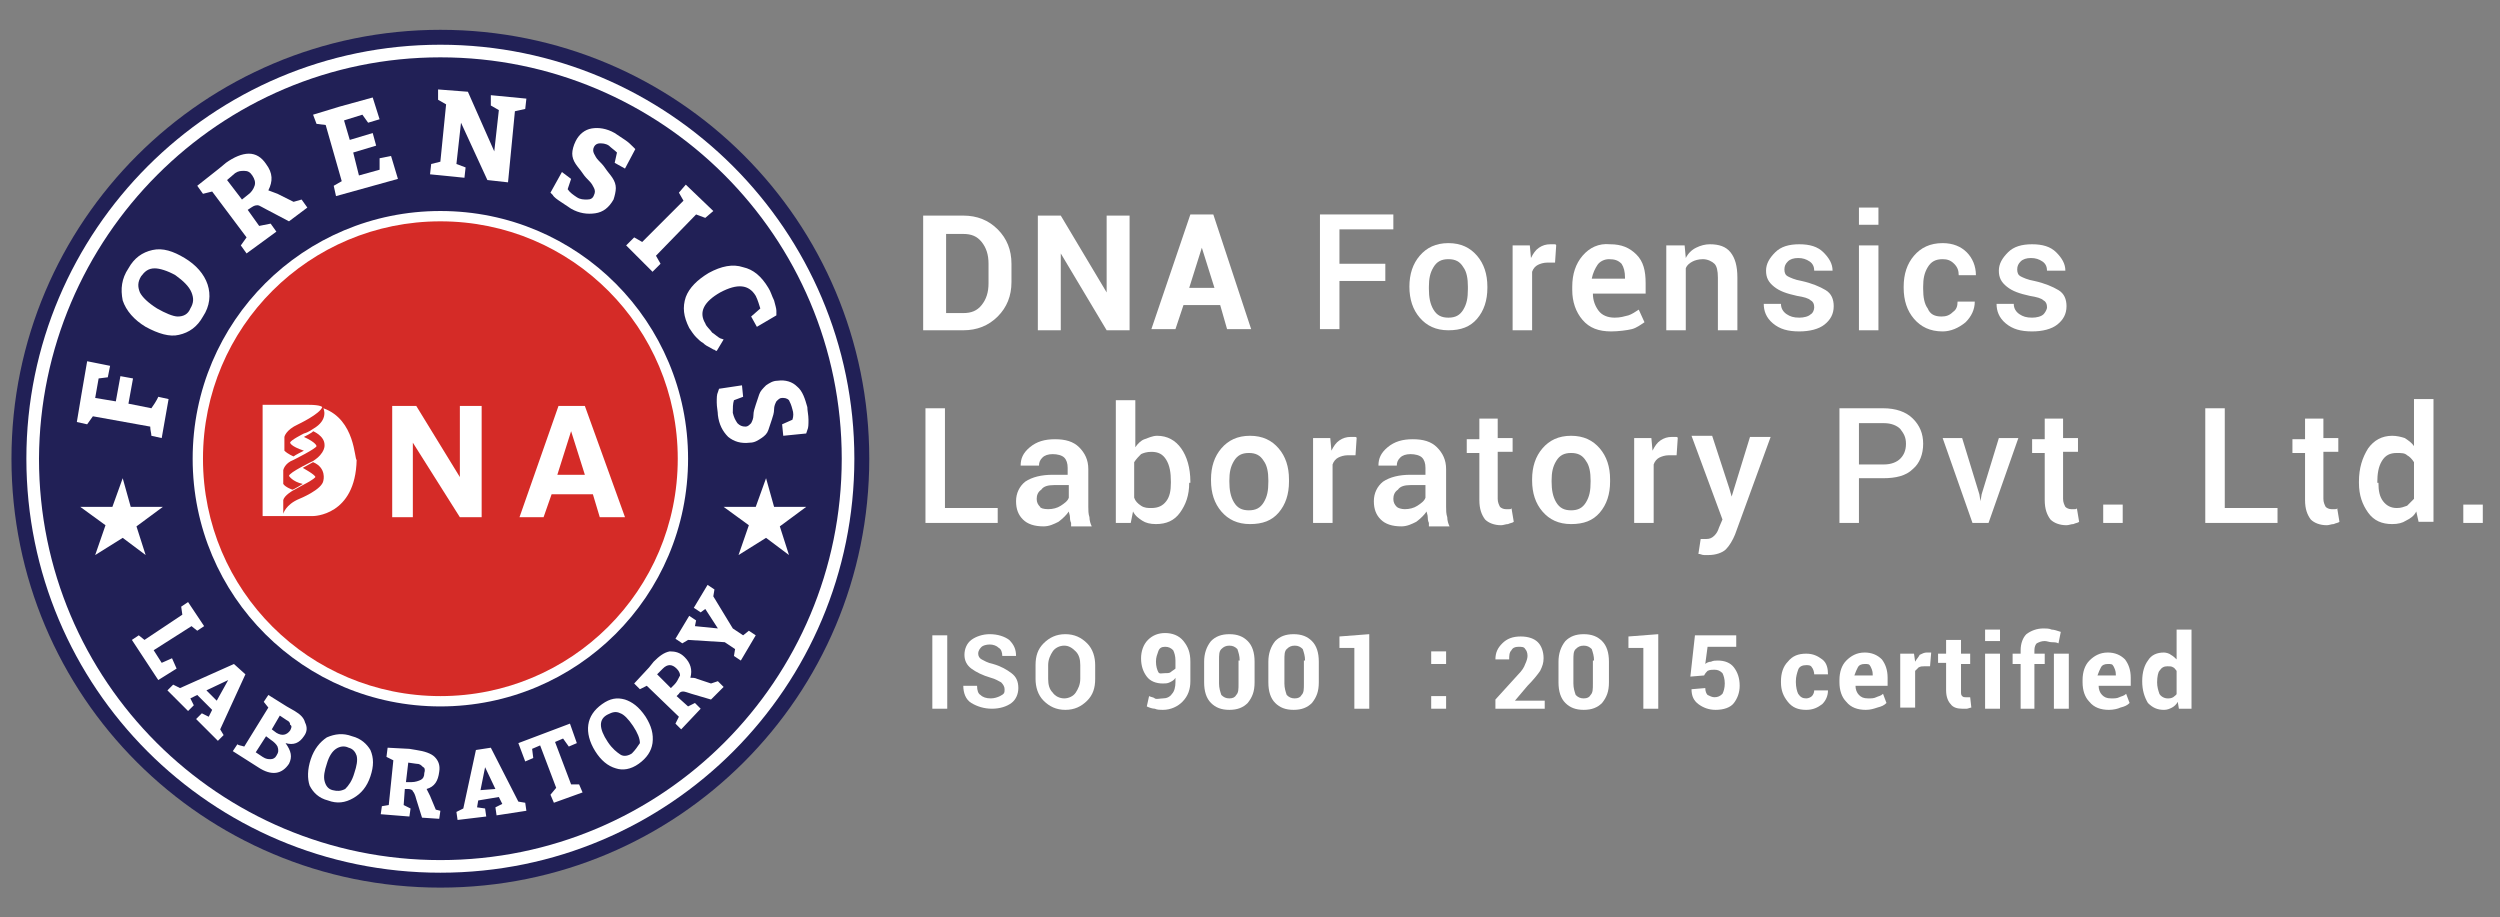 <?xml version="1.0" encoding="utf-8"?>
<!-- Generator: Adobe Illustrator 21.1.0, SVG Export Plug-In . SVG Version: 6.00 Build 0)  -->
<svg version="1.1" id="Layer_1" xmlns="http://www.w3.org/2000/svg" xmlns:xlink="http://www.w3.org/1999/xlink" x="0px" y="0px"
	 viewBox="0 0 218 80" style="enable-background:new 0 0 218 80;" xml:space="preserve">
<rect x="0" y="0" width="218" height="80" fill="#808080" stroke="none"/>
<style type="text/css">
	.st0{clip-path:url(#SVGID_2_);}
	.st1{clip-path:url(#SVGID_4_);fill-rule:evenodd;clip-rule:evenodd;fill:#212056;}
	.st2{clip-path:url(#SVGID_4_);fill-rule:evenodd;clip-rule:evenodd;fill:#FFFFFF;}
	.st3{clip-path:url(#SVGID_4_);fill-rule:evenodd;clip-rule:evenodd;fill:#D52B27;}
	.st4{clip-path:url(#SVGID_4_);fill:#FFFFFF;}
	.st5{clip-path:url(#SVGID_6_);}
	.st6{clip-path:url(#SVGID_8_);fill-rule:evenodd;clip-rule:evenodd;fill:#212056;}
	.st7{clip-path:url(#SVGID_8_);fill-rule:evenodd;clip-rule:evenodd;fill:#FFFFFF;}
	.st8{clip-path:url(#SVGID_8_);fill-rule:evenodd;clip-rule:evenodd;fill:#D52B27;}
	.st9{clip-path:url(#SVGID_8_);fill:#FFFFFF;}
	.st10{fill:#212056;}
	.st11{clip-path:url(#SVGID_10_);}
	.st12{clip-path:url(#SVGID_12_);fill-rule:evenodd;clip-rule:evenodd;fill:#212056;}
	.st13{clip-path:url(#SVGID_12_);fill-rule:evenodd;clip-rule:evenodd;fill:#FFFFFF;}
	.st14{clip-path:url(#SVGID_12_);fill-rule:evenodd;clip-rule:evenodd;fill:#D52B27;}
	.st15{clip-path:url(#SVGID_12_);fill:#FFFFFF;}
	.st16{fill:#FFFFFF;}
</style>
<g>
	<g>
		<defs>
			<rect id="SVGID_9_" x="-8.1" y="-6" width="93.1" height="91.9"/>
		</defs>
		<clipPath id="SVGID_2_">
			<use xlink:href="#SVGID_9_"  style="overflow:visible;"/>
		</clipPath>
		<g class="st0">
			<defs>
				<rect id="SVGID_11_" x="-8.1" y="-6" width="93.1" height="91.9"/>
			</defs>
			<clipPath id="SVGID_4_">
				<use xlink:href="#SVGID_11_"  style="overflow:visible;"/>
			</clipPath>
			<path class="st1" d="M38.4,2.6c20.7,0,37.4,16.7,37.4,37.4S59.1,77.4,38.4,77.4S1,60.7,1,40S17.8,2.6,38.4,2.6"/>
			<path class="st2" d="M38.4,3.9c19.9,0,36.1,16.2,36.1,36.1S58.4,76.1,38.4,76.1S2.3,59.9,2.3,40S18.5,3.9,38.4,3.9"/>
			<path class="st1" d="M38.4,5c19.3,0,35,15.6,35,35c0,19.3-15.6,35-35,35c-19.3,0-35-15.6-35-35C3.5,20.7,19.1,5,38.4,5"/>
			<path class="st2" d="M38.4,18.4c12,0,21.6,9.7,21.6,21.6c0,12-9.7,21.6-21.6,21.6S16.8,52,16.8,40C16.8,28,26.5,18.4,38.4,18.4"
				/>
			<path class="st3" d="M38.4,19.3c11.5,0,20.7,9.3,20.7,20.7c0,11.5-9.3,20.7-20.7,20.7C27,60.7,17.7,51.5,17.7,40
				C17.7,28.5,27,19.3,38.4,19.3"/>
			<path class="st4" d="M13.8,34.6l0.9,0.2l-0.6,3.4l-0.9-0.2c0-0.2-0.1-0.5-0.1-0.8l-5-0.9l-0.5,0.7l-0.9-0.2l0.4-2.4l0.5-2.9
				l2,0.4l-0.2,1l-0.8,0.1l-0.3,1.7l1.8,0.3l0.4-2.2l1.1,0.2l-0.4,2.2l2,0.4C13.7,34.9,13.8,34.6,13.8,34.6"/>
			<path class="st4" d="M11.2,23.4c0.5-0.9,1.2-1.4,2.1-1.6c0.9-0.2,1.8,0.1,2.8,0.7c1,0.6,1.7,1.4,2,2.3c0.3,0.9,0.2,1.9-0.4,2.8
				c-0.5,0.9-1.2,1.4-2.1,1.6c-0.8,0.2-1.8-0.1-2.9-0.7c-1-0.6-1.7-1.4-2-2.3C10.5,25.2,10.6,24.3,11.2,23.4 M12.3,24.1
				c-0.3,0.5-0.3,0.9-0.1,1.4c0.2,0.4,0.7,0.9,1.5,1.4c0.7,0.4,1.4,0.7,1.8,0.7c0.5,0,0.9-0.2,1.1-0.7c0.3-0.5,0.3-0.9,0.1-1.4
				C16.5,25,16,24.5,15.3,24c-0.7-0.4-1.4-0.6-1.8-0.6C12.9,23.4,12.6,23.7,12.3,24.1"/>
			<path class="st4" d="M23.6,19.5l0.5,0.7l-2.6,1.9L21,21.4l0.5-0.7l-3-4l-0.8,0.2l-0.5-0.7l1.9-1.5l0.6-0.5c0.7-0.5,1.4-0.8,2-0.8
				c0.6,0,1.1,0.3,1.5,0.9c0.6,0.8,0.6,1.5,0.2,2.3c0.3,0.1,0.5,0.2,0.8,0.3l1.4,0.7l0.7-0.2l0.5,0.7l-1.6,1.2l-1.9-1
				c-0.4-0.2-0.7-0.4-0.8-0.4c-0.2,0-0.3,0-0.6,0.2l-0.3,0.2l1,1.4L23.6,19.5z M19.8,15.7l1.3,1.7l0.5-0.4c0.3-0.2,0.5-0.5,0.6-0.8
				c0.1-0.3,0-0.6-0.2-0.9c-0.2-0.3-0.4-0.4-0.7-0.4c-0.3,0-0.5,0-0.8,0.2L19.8,15.7z"/>
			<polygon class="st4" points="30,10.5 30.5,12.2 32.5,11.6 32.8,12.7 30.8,13.3 31.3,15.3 33.1,14.8 33.1,13.8 34.1,13.6 
				34.7,15.6 29.3,17.1 29.1,16.2 29.8,15.8 28.4,10.9 27.6,10.8 27.3,10 29.6,9.3 32.5,8.5 33.1,10.4 32.1,10.7 31.6,10 			"/>
			<polygon class="st4" points="40.6,14.6 40.5,15.5 37.5,15.2 37.6,14.3 38.4,14.1 38.9,9.1 38.2,8.7 38.2,7.8 40.8,8 43.1,13.2 
				43.5,9.6 42.8,9.2 42.8,8.3 45.9,8.6 45.8,9.5 44.9,9.7 44.3,15.9 42.5,15.7 40.2,10.7 39.8,14.3 			"/>
			<path class="st4" d="M49.8,15.6l-0.3,0.9c0.2,0.3,0.5,0.5,0.8,0.7c0.3,0.2,0.6,0.2,0.9,0.2c0.3,0,0.5-0.1,0.6-0.4
				c0.1-0.2,0.1-0.4,0-0.6c-0.1-0.2-0.2-0.4-0.4-0.6c-0.2-0.2-0.4-0.4-0.6-0.7c-0.2-0.3-0.4-0.5-0.6-0.8c-0.2-0.3-0.3-0.6-0.3-0.9
				c0-0.3,0.1-0.7,0.3-1.1c0.3-0.6,0.8-1,1.4-1.1c0.6-0.1,1.3,0,2,0.4c0.3,0.2,0.6,0.4,0.9,0.6c0.3,0.2,0.5,0.4,0.7,0.6l0.2,0.2
				l-0.9,1.7l-0.9-0.5l0.2-0.9c-0.2-0.2-0.5-0.4-0.7-0.6c-0.3-0.2-0.6-0.2-0.8-0.2c-0.2,0-0.4,0.1-0.5,0.3c-0.1,0.2-0.1,0.4,0,0.6
				c0.1,0.2,0.2,0.4,0.4,0.6c0.2,0.2,0.4,0.4,0.6,0.7c0.2,0.3,0.4,0.5,0.6,0.8c0.2,0.3,0.3,0.6,0.3,0.9c0,0.3-0.1,0.7-0.2,1
				c-0.4,0.7-0.9,1.1-1.6,1.2c-0.7,0.1-1.4,0-2.1-0.4c-0.3-0.2-0.6-0.4-0.9-0.6c-0.3-0.2-0.6-0.4-0.7-0.6l-0.2-0.2l1-1.8L49.8,15.6z
				"/>
			<polygon class="st4" points="57.6,23 56.9,23.7 54.6,21.4 55.3,20.7 56,21.1 59.6,17.5 59.2,16.8 59.8,16.1 62.2,18.4 61.5,19 
				60.7,18.7 57.2,22.3 			"/>
			<path class="st4" d="M66.3,26.9c-0.1-0.3-0.2-0.7-0.4-1.1c-0.6-1-1.6-1.1-3.1-0.3c-1.4,0.8-1.9,1.7-1.3,2.7
				c0.1,0.3,0.4,0.5,0.6,0.8c0.3,0.2,0.5,0.4,0.7,0.5l0.3,0.1l-0.6,1c0,0-0.1,0-0.2-0.1c-0.1,0-0.2-0.1-0.4-0.2
				c-0.2-0.1-0.4-0.2-0.6-0.4c-0.2-0.1-0.4-0.3-0.6-0.5c-0.2-0.2-0.4-0.5-0.6-0.8c-0.5-1-0.6-1.8-0.3-2.7c0.3-0.8,1-1.5,2-2.1
				c1.1-0.6,2.1-0.8,3-0.5c0.9,0.2,1.6,0.8,2.2,1.8c0.2,0.3,0.3,0.7,0.5,1.1c0.1,0.4,0.2,0.7,0.2,0.9l0,0.4L66,28.5l-0.5-0.9
				L66.3,26.9z"/>
			<path class="st4" d="M64.8,34.6L64,34.9c-0.1,0.3-0.1,0.7-0.1,1.1c0.1,0.4,0.2,0.6,0.4,0.9c0.2,0.2,0.4,0.3,0.7,0.3
				c0.2,0,0.3-0.1,0.5-0.3c0.1-0.2,0.2-0.4,0.2-0.7c0-0.3,0.1-0.6,0.2-0.9s0.2-0.6,0.3-0.9c0.1-0.3,0.3-0.5,0.6-0.8
				c0.3-0.2,0.6-0.4,1-0.4c0.7-0.1,1.3,0.1,1.7,0.5c0.5,0.4,0.7,1.1,0.9,1.8c0,0.3,0.1,0.7,0.1,1.1c0,0.4,0,0.7-0.1,0.9l-0.1,0.3
				L68.3,38l-0.1-1l0.9-0.4c0.1-0.3,0.1-0.6,0-0.9c-0.1-0.4-0.2-0.6-0.3-0.8c-0.2-0.2-0.4-0.2-0.6-0.2c-0.2,0-0.3,0.1-0.5,0.3
				c-0.1,0.2-0.2,0.4-0.2,0.7c0,0.3-0.1,0.6-0.2,0.9c-0.1,0.3-0.2,0.6-0.3,0.9c-0.1,0.3-0.3,0.5-0.6,0.7c-0.3,0.2-0.6,0.4-1,0.4
				c-0.8,0.1-1.4-0.1-1.9-0.5c-0.5-0.5-0.8-1.1-0.9-1.9c0-0.3-0.1-0.7-0.1-1.1c0-0.4,0-0.7,0.1-0.9l0.1-0.3l2-0.3L64.8,34.6z"/>
			<path class="st4" d="M15,57.4l-0.9,0.4l-0.7-1.1l3.3-2.1l0.5,0.4l0.6-0.4l-1.4-2.1l-0.6,0.4l0.1,0.7l-3.3,2.2l-0.5-0.4l-0.6,0.4
				l2.3,3.5l1.6-1L15,57.4z M21.4,58.8l-1-0.9L15.7,60l-0.6-0.3l-0.5,0.5l1.8,1.8l0.5-0.5l-0.3-0.6l0.6-0.3l1.3,1.3l-0.3,0.6
				l-0.6-0.3l-0.5,0.5l1.9,1.9l0.5-0.5l-0.3-0.5L21.4,58.8z M18.9,61.1L18,60.2l1.9-0.9L18.9,61.1z M25.7,62L25,61.6l-1.6-1L23,61.2
				l0.4,0.5l-2.1,3.4C21,65,20.8,65,20.7,64.9l-0.4,0.6l2.2,1.4c1.2,0.8,2.1,0.6,2.7-0.3c0.3-0.6,0.2-1.1-0.3-1.8
				c0.7,0.2,1.2,0,1.6-0.6c0.3-0.4,0.3-0.8,0.1-1.2C26.5,62.6,26.2,62.3,25.7,62 M24.1,65.9c-0.1,0.2-0.3,0.3-0.5,0.3
				c-0.2,0-0.4,0-0.7-0.2l-0.6-0.4l0.9-1.4l0.4,0.3c0.3,0.2,0.5,0.4,0.6,0.6C24.3,65.4,24.3,65.6,24.1,65.9 M25.3,63.7
				c-0.3,0.4-0.7,0.5-1.2,0.2l-0.4-0.3l0.7-1.2l0.6,0.4c0.2,0.1,0.3,0.2,0.3,0.4C25.5,63.3,25.4,63.5,25.3,63.7 M30.7,64.2
				c-0.8-0.3-1.5-0.2-2.2,0.1c-0.6,0.4-1.1,1-1.4,1.9c-0.3,0.9-0.3,1.7-0.1,2.3c0.3,0.6,0.8,1.1,1.6,1.3c0.8,0.3,1.5,0.2,2.2-0.2
				c0.7-0.4,1.2-1,1.5-1.9c0.3-0.9,0.3-1.6,0-2.3C32,64.9,31.5,64.4,30.7,64.2 M30.9,67.4c-0.2,0.7-0.5,1.1-0.8,1.4
				C29.7,69,29.4,69,29,68.9c-0.4-0.1-0.6-0.4-0.7-0.8c-0.1-0.4,0-0.9,0.2-1.5c0.2-0.7,0.5-1.1,0.8-1.3c0.3-0.2,0.7-0.3,1.1-0.1
				c0.4,0.1,0.6,0.4,0.7,0.7C31.2,66.3,31.1,66.8,30.9,67.4 M37.5,69.4c-0.1-0.2-0.2-0.4-0.3-0.6c0.7-0.2,1-0.7,1.1-1.5
				c0.1-0.6-0.1-1-0.4-1.3c-0.3-0.3-0.9-0.5-1.6-0.6l-0.6-0.1l-1.9-0.1L33.7,66l0.6,0.3l-0.4,3.9l-0.6,0.1l-0.1,0.7l2.5,0.2l0.1-0.7
				l-0.6-0.3l0.1-1.4l0.3,0c0.2,0,0.4,0.1,0.4,0.2c0.1,0.1,0.2,0.3,0.3,0.7l0.5,1.6l1.5,0.1l0.1-0.7L38,70.6L37.5,69.4z M37,67.4
				c0,0.3-0.1,0.5-0.3,0.6c-0.2,0.1-0.5,0.2-0.8,0.2l-0.5,0l0.2-1.7l0.7,0.1c0.3,0,0.4,0.1,0.6,0.3C37,66.9,37.1,67.1,37,67.4
				 M45.2,69.9l-2.4-4.7l-1.3,0.2l-1.1,5.1l-0.6,0.3l0.1,0.7l2.5-0.3l-0.1-0.7l-0.7-0.1l0.1-0.6l1.8-0.3l0.3,0.6l-0.6,0.3l0.1,0.7
				l2.6-0.4L45.8,70L45.2,69.9z M41.9,68.9l0.4-2l0.9,1.9L41.9,68.9z M49.8,68.4l-1.4-3.7l0.7-0.3l0.5,0.7l0.7-0.3l-0.6-1.7
				l-4.5,1.7l0.6,1.6l0.7-0.3l-0.1-0.8l0.7-0.3l1.4,3.7L48,69.3l0.3,0.7l2.5-0.9l-0.3-0.7L49.8,68.4z M54.5,61
				c-0.7-0.2-1.3-0.1-2,0.4c-0.7,0.5-1.1,1.1-1.2,1.8c-0.1,0.7,0.1,1.5,0.6,2.3c0.5,0.8,1.1,1.3,1.8,1.5c0.6,0.2,1.3,0.1,2-0.4
				c0.7-0.5,1.1-1.1,1.2-1.8c0.1-0.8-0.1-1.5-0.6-2.3C55.7,61.6,55.1,61.2,54.5,61 M55.1,65.7c-0.3,0.2-0.7,0.3-1,0.1
				c-0.3-0.2-0.7-0.5-1.1-1.1c-0.4-0.6-0.6-1.1-0.6-1.5c0-0.4,0.2-0.7,0.6-0.9c0.4-0.2,0.7-0.3,1.1-0.1c0.3,0.1,0.7,0.5,1.1,1.1
				c0.4,0.6,0.6,1.1,0.6,1.5C55.6,65.1,55.4,65.4,55.1,65.7 M62,59.6l-1.2-0.4c-0.2-0.1-0.4-0.1-0.6-0.1c0.2-0.7,0-1.3-0.5-1.8
				c-0.4-0.4-0.8-0.5-1.3-0.5c-0.5,0.1-0.9,0.4-1.4,0.9l-0.4,0.5l-1.3,1.4l0.5,0.5l0.6-0.3l2.8,2.7l-0.3,0.6l0.5,0.5l1.7-1.8
				l-0.5-0.5l-0.6,0.3l-1-0.9l0.2-0.2c0.1-0.2,0.3-0.2,0.4-0.2c0.1,0,0.4,0.1,0.7,0.2L62,61l1.1-1.1l-0.5-0.5L62,59.6z M58.8,59.7
				l-0.3,0.3l-1.2-1.2l0.5-0.5c0.2-0.2,0.4-0.3,0.6-0.3c0.2,0,0.4,0.1,0.6,0.3c0.2,0.2,0.3,0.4,0.3,0.6C59.1,59.3,59,59.5,58.8,59.7
				 M65.3,55l-0.5,0.4l-0.9-0.6l-1.7-2.8l0.1-0.6l-0.6-0.4L60.5,53l0.6,0.4l0.4-0.3l1.1,1.7l-2-0.2l0.1-0.5l-0.6-0.4l-1.2,2l0.6,0.4
				l0.5-0.3l3.2,0.2l0.9,0.6L64,57.2l0.6,0.4l1.3-2.2L65.3,55z"/>
			<polygon class="st4" points="14.2,44.2 11.4,44.2 10.7,41.7 9.8,44.2 7,44.2 9.2,45.8 8.3,48.4 10.7,46.9 12.7,48.4 11.9,45.9 
							"/>
			<polygon class="st4" points="70.3,44.2 67.5,44.2 66.8,41.7 65.9,44.2 63.1,44.2 65.3,45.8 64.4,48.4 66.8,46.9 68.8,48.4 
				68,45.9 			"/>
			<path class="st4" d="M40.1,41.6l-3.8-6.2h-2.1v9.7H36v-6.5l4.1,6.5H42v-9.7h-1.9V41.6z M51,35.4h-2.3l-3.4,9.7h2.1l0.7-2h3.6
				l0.6,2h2.2L51,35.4z M48.6,41.4l1.2-3.8h0l1.2,3.8H48.6z"/>
			<path class="st2" d="M28.2,35.6c0,0,0.5,1-0.9,1.8c0,0-0.4,0.3-0.8,0.4c0,0-1.2,0.6-1.2,0.8c0,0,0,0.3,1.2,0.7
				c0,0-0.8,0.4-0.9,0.5c0,0-0.5-0.2-0.8-0.5v-1.2c0,0,0.1-0.6,1.2-1.1c0,0,1.9-0.9,2.1-1.5c0,0-0.1-0.2-1.2-0.2h-4V45h4.4
				c0,0,3.7,0,3.8-4.9C30.9,40.1,31,36.6,28.2,35.6 M28.2,41.9c-0.1,0.8-2.1,1.6-2.1,1.6c-1.2,0.5-1.4,1.3-1.4,1.3h0v-1.2
				c0.1-0.4,0.8-0.8,0.8-0.8c0.2-0.1,0.9-0.5,0.9-0.5c1-0.5,1.1-0.7,1.1-0.7c0-0.2-1.1-0.8-1.1-0.8l0.9-0.5
				C28.5,40.8,28.2,41.9,28.2,41.9 M27.3,40.2c0,0-2.1,1-2.1,1.3c0,0,0.3,0.5,1.2,0.7c0,0-0.8,0.5-0.9,0.5c0,0-0.6-0.2-0.8-0.5V41
				c0,0,0.1-0.6,0.9-0.9c0,0,2-1,2-1.2c0,0,0-0.3-1.1-0.8c0,0,0.8-0.4,0.8-0.5c0,0,1,0.4,1,1.2C28.3,38.8,28.4,39.5,27.3,40.2"/>
		</g>
	</g>
</g>
<g>
	<g>
		<path class="st16" d="M80.5,28.8v-10H84c1.2,0,2.2,0.4,3,1.2s1.2,1.8,1.2,3v1.6c0,1.2-0.4,2.2-1.2,3s-1.8,1.2-3,1.2H80.5z
			 M82.5,20.4v6.9H84c0.7,0,1.2-0.2,1.6-0.7s0.6-1.1,0.6-1.9V23c0-0.8-0.2-1.4-0.6-1.9s-0.9-0.7-1.6-0.7H82.5z"/>
		<path class="st16" d="M98.5,28.8h-2l-4-6.7l0,0v6.7h-2v-10h2l4,6.7l0,0v-6.7h2V28.8z"/>
		<path class="st16" d="M106.4,26.6h-3.2l-0.7,2.1h-2.1l3.4-10h2l3.3,10h-2.1L106.4,26.6z M103.7,25.1h2.2l-1.1-3.5h0L103.7,25.1z"
			/>
		<path class="st16" d="M120.8,24.5h-4v4.2h-1.7v-10h6.4v1.3h-4.7v3h4V24.5z"/>
		<path class="st16" d="M122.9,25c0-1.1,0.3-2,0.9-2.7c0.6-0.7,1.4-1.1,2.5-1.1c1.1,0,1.9,0.4,2.5,1.1c0.6,0.7,0.9,1.6,0.9,2.7v0.1
			c0,1.1-0.3,2-0.9,2.7c-0.6,0.7-1.4,1-2.5,1c-1.1,0-1.9-0.4-2.5-1.1c-0.6-0.7-0.9-1.6-0.9-2.7V25z M124.6,25.2
			c0,0.7,0.1,1.3,0.4,1.8s0.7,0.7,1.3,0.7c0.6,0,1-0.2,1.3-0.7c0.3-0.5,0.4-1,0.4-1.8V25c0-0.7-0.1-1.3-0.4-1.7
			c-0.3-0.5-0.7-0.7-1.3-0.7c-0.6,0-1,0.2-1.3,0.7c-0.3,0.5-0.4,1-0.4,1.7V25.2z"/>
		<path class="st16" d="M135.6,22.9l-0.7,0c-0.3,0-0.6,0.1-0.8,0.2c-0.2,0.1-0.4,0.3-0.5,0.6v5.1h-1.7v-7.4h1.5l0.1,1.1
			c0.2-0.4,0.4-0.7,0.7-0.9c0.3-0.2,0.6-0.3,1-0.3c0.1,0,0.2,0,0.3,0s0.2,0,0.2,0.1L135.6,22.9z"/>
		<path class="st16" d="M140.5,28.9c-1.1,0-1.9-0.3-2.5-1c-0.6-0.7-0.9-1.6-0.9-2.6V25c0-1.1,0.3-2,0.9-2.7c0.6-0.7,1.4-1.1,2.4-1
			c1,0,1.7,0.3,2.3,0.9s0.8,1.4,0.8,2.5v0.9h-4.6l0,0c0,0.6,0.2,1.1,0.5,1.5s0.8,0.6,1.4,0.6c0.5,0,0.8-0.1,1.2-0.2
			c0.3-0.1,0.6-0.3,0.9-0.5l0.5,1.1c-0.3,0.2-0.7,0.5-1.1,0.6S141.1,28.9,140.5,28.9z M140.3,22.6c-0.4,0-0.8,0.2-1,0.5
			s-0.4,0.7-0.5,1.2l0,0h2.9v-0.1c0-0.5-0.1-0.9-0.3-1.2C141.1,22.7,140.8,22.6,140.3,22.6z"/>
		<path class="st16" d="M146.9,21.4l0.1,1.1c0.2-0.4,0.5-0.7,0.9-0.9c0.4-0.2,0.8-0.3,1.2-0.3c0.8,0,1.4,0.2,1.8,0.7
			c0.4,0.5,0.6,1.2,0.6,2.2v4.6h-1.7v-4.6c0-0.6-0.1-1-0.3-1.2s-0.6-0.4-1-0.4c-0.4,0-0.7,0.1-0.9,0.2s-0.5,0.3-0.6,0.6v5.4h-1.7
			v-7.4H146.9z"/>
		<path class="st16" d="M158.2,26.8c0-0.3-0.1-0.5-0.3-0.6c-0.2-0.2-0.6-0.3-1.2-0.4c-0.9-0.2-1.5-0.4-2-0.8s-0.7-0.8-0.7-1.4
			c0-0.6,0.3-1.1,0.8-1.6s1.2-0.7,2.1-0.7c0.9,0,1.6,0.2,2.1,0.7c0.5,0.5,0.8,1,0.8,1.6l0,0h-1.6c0-0.3-0.1-0.6-0.4-0.8
			s-0.6-0.3-1-0.3c-0.4,0-0.7,0.1-0.9,0.3s-0.3,0.4-0.3,0.7c0,0.3,0.1,0.5,0.3,0.6s0.6,0.3,1.2,0.4c0.9,0.2,1.6,0.5,2.1,0.8
			s0.7,0.8,0.7,1.4c0,0.7-0.3,1.2-0.8,1.6c-0.5,0.4-1.3,0.6-2.2,0.6c-1,0-1.7-0.2-2.3-0.7s-0.8-1.1-0.8-1.7l0,0h1.5
			c0,0.4,0.2,0.7,0.5,0.9s0.6,0.3,1.1,0.3c0.4,0,0.8-0.1,1-0.3C158.1,27.3,158.2,27,158.2,26.8z"/>
		<path class="st16" d="M163.8,19.6h-1.7v-1.5h1.7V19.6z M163.8,28.8h-1.7v-7.4h1.7V28.8z"/>
		<path class="st16" d="M169.3,27.6c0.4,0,0.7-0.1,1-0.4c0.3-0.2,0.4-0.5,0.4-0.9h1.5l0,0c0,0.7-0.3,1.3-0.8,1.8
			c-0.6,0.5-1.3,0.8-2,0.8c-1.1,0-1.9-0.4-2.5-1.1s-0.9-1.6-0.9-2.7V25c0-1.1,0.3-2,0.9-2.7s1.4-1.1,2.5-1.1c0.9,0,1.6,0.3,2.1,0.8
			s0.8,1.2,0.8,2l0,0h-1.5c0-0.4-0.1-0.7-0.4-1s-0.6-0.4-1-0.4c-0.6,0-1,0.2-1.3,0.7s-0.4,1-0.4,1.7v0.2c0,0.7,0.1,1.3,0.4,1.7
			C168.3,27.4,168.7,27.6,169.3,27.6z"/>
		<path class="st16" d="M178.5,26.8c0-0.3-0.1-0.5-0.3-0.6c-0.2-0.2-0.6-0.3-1.2-0.4c-0.9-0.2-1.5-0.4-2-0.8s-0.7-0.8-0.7-1.4
			c0-0.6,0.3-1.1,0.8-1.6s1.2-0.7,2.1-0.7c0.9,0,1.6,0.2,2.1,0.7c0.5,0.5,0.8,1,0.8,1.6l0,0h-1.6c0-0.3-0.1-0.6-0.4-0.8
			s-0.6-0.3-1-0.3c-0.4,0-0.7,0.1-0.9,0.3s-0.3,0.4-0.3,0.7c0,0.3,0.1,0.5,0.3,0.6s0.6,0.3,1.2,0.4c0.9,0.2,1.6,0.5,2.1,0.8
			s0.7,0.8,0.7,1.4c0,0.7-0.3,1.2-0.8,1.6c-0.5,0.4-1.3,0.6-2.2,0.6c-1,0-1.7-0.2-2.3-0.7s-0.8-1.1-0.8-1.7l0,0h1.5
			c0,0.4,0.2,0.7,0.5,0.9s0.6,0.3,1.1,0.3c0.4,0,0.8-0.1,1-0.3C178.3,27.3,178.5,27,178.5,26.8z"/>
		<path class="st16" d="M82.3,44.3H87v1.3h-6.3v-10h1.7V44.3z"/>
		<path class="st16" d="M93.4,45.6c-0.1-0.2-0.1-0.4-0.1-0.5c0-0.2-0.1-0.4-0.1-0.5c-0.2,0.3-0.5,0.6-0.9,0.9
			c-0.4,0.2-0.8,0.4-1.3,0.4c-0.8,0-1.4-0.2-1.8-0.6s-0.6-0.9-0.6-1.6c0-0.7,0.3-1.3,0.8-1.7c0.6-0.4,1.4-0.6,2.4-0.6h1.3v-0.6
			c0-0.4-0.1-0.7-0.3-0.9c-0.2-0.2-0.6-0.3-1-0.3c-0.4,0-0.7,0.1-0.9,0.3c-0.2,0.2-0.3,0.4-0.3,0.7l-1.6,0l0,0
			c0-0.6,0.2-1.1,0.8-1.6c0.6-0.5,1.3-0.7,2.2-0.7c0.9,0,1.6,0.2,2.1,0.7s0.8,1.1,0.8,1.9v3.3c0,0.3,0,0.6,0.1,0.9
			c0,0.3,0.1,0.6,0.2,0.8H93.4z M91.4,44.4c0.4,0,0.8-0.1,1.1-0.3c0.3-0.2,0.6-0.4,0.7-0.7v-1.1h-1.3c-0.5,0-0.9,0.1-1.1,0.4
			c-0.3,0.2-0.4,0.5-0.4,0.8c0,0.3,0.1,0.5,0.3,0.7C90.7,44.3,91,44.4,91.4,44.4z"/>
		<path class="st16" d="M103.7,42.1c0,1.1-0.3,1.9-0.8,2.6c-0.5,0.7-1.2,1-2.1,1c-0.5,0-0.9-0.1-1.2-0.3S99,45,98.8,44.6l-0.2,1
			h-1.3V34.9h1.7V39c0.2-0.3,0.5-0.6,0.8-0.7s0.7-0.3,1.1-0.3c0.9,0,1.6,0.4,2.1,1.1c0.5,0.7,0.8,1.7,0.8,2.9V42.1z M102.1,42
			c0-0.8-0.1-1.4-0.4-1.9s-0.7-0.7-1.3-0.7c-0.4,0-0.7,0.1-0.9,0.2c-0.2,0.2-0.4,0.4-0.6,0.7v3.1c0.1,0.3,0.3,0.5,0.6,0.7
			c0.3,0.2,0.6,0.2,0.9,0.2c0.6,0,1-0.2,1.3-0.6c0.3-0.4,0.4-0.9,0.4-1.6V42z"/>
		<path class="st16" d="M105.6,41.8c0-1.1,0.3-2,0.9-2.7c0.6-0.7,1.4-1.1,2.5-1.1c1.1,0,1.9,0.4,2.5,1.1c0.6,0.7,0.9,1.6,0.9,2.7V42
			c0,1.1-0.3,2-0.9,2.7c-0.6,0.7-1.4,1-2.5,1c-1.1,0-1.9-0.4-2.5-1.1c-0.6-0.7-0.9-1.6-0.9-2.7V41.8z M107.2,42
			c0,0.7,0.1,1.3,0.4,1.8s0.7,0.7,1.3,0.7c0.6,0,1-0.2,1.3-0.7c0.3-0.5,0.4-1,0.4-1.8v-0.1c0-0.7-0.1-1.3-0.4-1.7
			c-0.3-0.5-0.7-0.7-1.3-0.7c-0.6,0-1,0.2-1.3,0.7c-0.3,0.5-0.4,1-0.4,1.7V42z"/>
		<path class="st16" d="M118.2,39.7l-0.7,0c-0.3,0-0.6,0.1-0.8,0.2c-0.2,0.1-0.4,0.3-0.5,0.6v5.1h-1.7v-7.4h1.5l0.1,1.1
			c0.2-0.4,0.4-0.7,0.7-0.9c0.3-0.2,0.6-0.3,1-0.3c0.1,0,0.2,0,0.3,0c0.1,0,0.2,0,0.2,0.1L118.2,39.7z"/>
		<path class="st16" d="M124.6,45.6c-0.1-0.2-0.1-0.4-0.1-0.5c0-0.2-0.1-0.4-0.1-0.5c-0.2,0.3-0.5,0.6-0.9,0.9
			c-0.4,0.2-0.8,0.4-1.3,0.4c-0.8,0-1.4-0.2-1.8-0.6c-0.4-0.4-0.6-0.9-0.6-1.6c0-0.7,0.3-1.3,0.8-1.7c0.6-0.4,1.4-0.6,2.4-0.6h1.3
			v-0.6c0-0.4-0.1-0.7-0.3-0.9c-0.2-0.2-0.6-0.3-1-0.3c-0.4,0-0.7,0.1-0.9,0.3c-0.2,0.2-0.3,0.4-0.3,0.7l-1.6,0l0,0
			c0-0.6,0.2-1.1,0.8-1.6c0.6-0.5,1.3-0.7,2.2-0.7c0.9,0,1.6,0.2,2.1,0.7s0.8,1.1,0.8,1.9v3.3c0,0.3,0,0.6,0.1,0.9
			c0,0.3,0.1,0.6,0.2,0.8H124.6z M122.5,44.4c0.4,0,0.8-0.1,1.1-0.3c0.3-0.2,0.6-0.4,0.7-0.7v-1.1H123c-0.5,0-0.9,0.1-1.1,0.4
			c-0.3,0.2-0.4,0.5-0.4,0.8c0,0.3,0.1,0.5,0.3,0.7C121.9,44.3,122.2,44.4,122.5,44.4z"/>
		<path class="st16" d="M130.6,36.4v1.8h1.3v1.2h-1.3v4.1c0,0.3,0.1,0.5,0.2,0.7c0.1,0.1,0.3,0.2,0.5,0.2c0.1,0,0.2,0,0.3,0
			c0.1,0,0.2,0,0.2-0.1l0.2,1.2c-0.1,0.1-0.3,0.1-0.5,0.2c-0.2,0-0.4,0.1-0.6,0.1c-0.6,0-1.1-0.2-1.4-0.5c-0.3-0.4-0.5-0.9-0.5-1.7
			v-4.1h-1.1v-1.2h1.1v-1.8H130.6z"/>
		<path class="st16" d="M133.6,41.8c0-1.1,0.3-2,0.9-2.7c0.6-0.7,1.4-1.1,2.5-1.1c1.1,0,1.9,0.4,2.5,1.1c0.6,0.7,0.9,1.6,0.9,2.7V42
			c0,1.1-0.3,2-0.9,2.7c-0.6,0.7-1.4,1-2.5,1c-1.1,0-1.9-0.4-2.5-1.1c-0.6-0.7-0.9-1.6-0.9-2.7V41.8z M135.3,42
			c0,0.7,0.1,1.3,0.4,1.8s0.7,0.7,1.3,0.7c0.6,0,1-0.2,1.3-0.7c0.3-0.5,0.4-1,0.4-1.8v-0.1c0-0.7-0.1-1.3-0.4-1.7
			c-0.3-0.5-0.7-0.7-1.3-0.7c-0.6,0-1,0.2-1.3,0.7c-0.3,0.5-0.4,1-0.4,1.7V42z"/>
		<path class="st16" d="M146.2,39.7l-0.7,0c-0.3,0-0.6,0.1-0.8,0.2c-0.2,0.1-0.4,0.3-0.5,0.6v5.1h-1.7v-7.4h1.5l0.1,1.1
			c0.2-0.4,0.4-0.7,0.7-0.9c0.3-0.2,0.6-0.3,1-0.3c0.1,0,0.2,0,0.3,0c0.1,0,0.2,0,0.2,0.1L146.2,39.7z"/>
		<path class="st16" d="M150.8,42.6l0.2,0.7h0l1.6-5.2h1.8l-3.1,8.5c-0.2,0.5-0.5,1-0.8,1.3s-0.9,0.5-1.5,0.5c-0.1,0-0.3,0-0.4,0
			c-0.2,0-0.3-0.1-0.5-0.1l0.2-1.3c0.1,0,0.1,0,0.3,0s0.2,0,0.2,0c0.3,0,0.5-0.1,0.7-0.3c0.2-0.2,0.3-0.4,0.4-0.7l0.3-0.7l-2.7-7.3
			h1.8L150.8,42.6z"/>
		<path class="st16" d="M162.1,41.8v3.8h-1.7v-10h3.8c1.1,0,2,0.3,2.6,0.9c0.6,0.6,0.9,1.3,0.9,2.2c0,0.9-0.3,1.7-0.9,2.2
			c-0.6,0.6-1.5,0.8-2.6,0.8H162.1z M162.1,40.5h2.2c0.6,0,1.1-0.2,1.4-0.5s0.5-0.7,0.5-1.3s-0.2-0.9-0.5-1.3
			c-0.3-0.3-0.8-0.5-1.4-0.5h-2.2V40.5z"/>
		<path class="st16" d="M172.6,43.1l0.1,0.6h0l0.1-0.6l1.5-4.9h1.7l-2.6,7.4H172l-2.6-7.4h1.7L172.6,43.1z"/>
		<path class="st16" d="M179.9,36.4v1.8h1.3v1.2h-1.3v4.1c0,0.3,0.1,0.5,0.2,0.7c0.1,0.1,0.3,0.2,0.5,0.2c0.1,0,0.2,0,0.3,0
			c0.1,0,0.2,0,0.2-0.1l0.2,1.2c-0.1,0.1-0.3,0.1-0.5,0.2c-0.2,0-0.4,0.1-0.6,0.1c-0.6,0-1.1-0.2-1.4-0.5c-0.3-0.4-0.5-0.9-0.5-1.7
			v-4.1h-1.1v-1.2h1.1v-1.8H179.9z"/>
		<path class="st16" d="M185.1,45.6h-1.7V44h1.7V45.6z"/>
		<path class="st16" d="M193.9,44.3h4.7v1.3h-6.3v-10h1.7V44.3z"/>
		<path class="st16" d="M202.6,36.4v1.8h1.3v1.2h-1.3v4.1c0,0.3,0.1,0.5,0.2,0.7c0.1,0.1,0.3,0.2,0.5,0.2c0.1,0,0.2,0,0.3,0
			c0.1,0,0.2,0,0.2-0.1l0.2,1.2c-0.1,0.1-0.3,0.1-0.5,0.2c-0.2,0-0.4,0.1-0.6,0.1c-0.6,0-1.1-0.2-1.4-0.5c-0.3-0.4-0.5-0.9-0.5-1.7
			v-4.1h-1.1v-1.2h1.1v-1.8H202.6z"/>
		<path class="st16" d="M205.7,42c0-1.2,0.3-2.1,0.8-2.9c0.5-0.7,1.2-1.1,2.1-1.1c0.4,0,0.8,0.1,1.1,0.2c0.3,0.2,0.6,0.4,0.8,0.7
			v-4.1h1.7v10.7h-1.3l-0.2-0.9c-0.2,0.4-0.5,0.6-0.9,0.8c-0.3,0.2-0.7,0.3-1.2,0.3c-0.9,0-1.6-0.3-2.1-1s-0.8-1.5-0.8-2.6V42z
			 M207.4,42.1c0,0.7,0.1,1.2,0.4,1.6c0.3,0.4,0.7,0.6,1.2,0.6c0.4,0,0.6-0.1,0.9-0.2c0.2-0.2,0.4-0.4,0.6-0.6v-3.2
			c-0.2-0.3-0.4-0.5-0.6-0.6c-0.2-0.2-0.5-0.2-0.9-0.2c-0.6,0-1,0.2-1.3,0.7c-0.3,0.5-0.4,1.1-0.4,1.9V42.1z"/>
		<path class="st16" d="M216.5,45.6h-1.7V44h1.7V45.6z"/>
	</g>
	<g>
		<path class="st16" d="M82.6,61.8h-1.3v-6.4h1.3V61.8z"/>
		<path class="st16" d="M87.6,60.1c0-0.2-0.1-0.4-0.3-0.6c-0.2-0.1-0.5-0.3-0.9-0.4c-0.7-0.2-1.3-0.5-1.7-0.8
			c-0.4-0.3-0.6-0.7-0.6-1.2c0-0.5,0.2-1,0.6-1.3c0.4-0.3,1-0.5,1.6-0.5c0.7,0,1.3,0.2,1.7,0.5c0.4,0.4,0.6,0.8,0.6,1.4l0,0h-1.2
			c0-0.3-0.1-0.6-0.3-0.7c-0.2-0.2-0.5-0.3-0.8-0.3c-0.3,0-0.6,0.1-0.7,0.2s-0.3,0.3-0.3,0.6c0,0.2,0.1,0.4,0.3,0.5s0.5,0.3,1,0.4
			c0.7,0.2,1.2,0.5,1.6,0.8c0.4,0.3,0.6,0.7,0.6,1.3c0,0.5-0.2,1-0.6,1.3s-1,0.5-1.7,0.5c-0.7,0-1.3-0.2-1.8-0.5
			c-0.5-0.3-0.7-0.9-0.7-1.5l0,0h1.2c0,0.4,0.1,0.7,0.3,0.8c0.2,0.2,0.5,0.3,0.9,0.3c0.3,0,0.6-0.1,0.8-0.2
			C87.6,60.5,87.6,60.4,87.6,60.1z"/>
		<path class="st16" d="M95.5,59.2c0,0.8-0.2,1.4-0.7,1.9c-0.5,0.5-1.1,0.8-1.9,0.8c-0.8,0-1.4-0.3-1.9-0.8
			c-0.5-0.5-0.7-1.2-0.7-1.9V58c0-0.8,0.2-1.4,0.7-1.9c0.5-0.5,1.1-0.8,1.9-0.8c0.8,0,1.4,0.3,1.9,0.8c0.5,0.5,0.7,1.2,0.7,1.9V59.2
			z M94.2,58c0-0.5-0.1-0.9-0.4-1.2s-0.6-0.5-1-0.5c-0.4,0-0.8,0.2-1,0.5c-0.2,0.3-0.4,0.7-0.4,1.2v1.2c0,0.5,0.1,0.9,0.4,1.2
			c0.2,0.3,0.6,0.5,1,0.5c0.4,0,0.8-0.2,1-0.5c0.2-0.3,0.4-0.7,0.4-1.2V58z"/>
		<path class="st16" d="M101.4,60.9c0.3,0,0.6-0.1,0.8-0.4c0.2-0.2,0.3-0.6,0.3-1v-0.4c-0.1,0.2-0.3,0.3-0.5,0.4s-0.4,0.1-0.6,0.1
			c-0.6,0-1.1-0.2-1.4-0.6c-0.3-0.4-0.5-0.9-0.5-1.6c0-0.6,0.2-1.2,0.6-1.6s0.9-0.6,1.5-0.6c0.6,0,1.2,0.2,1.6,0.7s0.6,1,0.6,1.8
			v1.7c0,0.7-0.2,1.3-0.7,1.8c-0.4,0.4-1,0.7-1.7,0.7c-0.2,0-0.5,0-0.7-0.1c-0.2,0-0.5-0.1-0.7-0.2l0.2-0.9c0.2,0.1,0.4,0.1,0.5,0.2
			S101.2,60.9,101.4,60.9z M101.6,58.7c0.2,0,0.4,0,0.5-0.1s0.3-0.2,0.4-0.3v-0.7c0-0.4-0.1-0.7-0.2-0.9c-0.2-0.2-0.4-0.3-0.7-0.3
			c-0.3,0-0.5,0.1-0.6,0.4s-0.2,0.5-0.2,0.9c0,0.4,0.1,0.7,0.2,0.9S101.3,58.7,101.6,58.7z"/>
		<path class="st16" d="M109.4,59.5c0,0.8-0.2,1.3-0.6,1.8c-0.4,0.4-0.9,0.6-1.6,0.6c-0.7,0-1.2-0.2-1.6-0.6s-0.6-1-0.6-1.8v-1.8
			c0-0.7,0.2-1.3,0.6-1.8c0.4-0.4,0.9-0.6,1.6-0.6c0.7,0,1.2,0.2,1.6,0.6c0.4,0.4,0.6,1,0.6,1.8V59.5z M108.1,57.6
			c0-0.4-0.1-0.7-0.2-1c-0.2-0.2-0.4-0.3-0.7-0.3c-0.3,0-0.5,0.1-0.7,0.3c-0.2,0.2-0.2,0.5-0.2,1v2c0,0.4,0.1,0.7,0.2,1
			c0.2,0.2,0.4,0.3,0.7,0.3c0.3,0,0.5-0.1,0.6-0.3c0.2-0.2,0.2-0.5,0.2-1V57.6z"/>
		<path class="st16" d="M115,59.5c0,0.8-0.2,1.3-0.6,1.8c-0.4,0.4-0.9,0.6-1.6,0.6c-0.7,0-1.2-0.2-1.6-0.6s-0.6-1-0.6-1.8v-1.8
			c0-0.7,0.2-1.3,0.6-1.8c0.4-0.4,0.9-0.6,1.6-0.6c0.7,0,1.2,0.2,1.6,0.6c0.4,0.4,0.6,1,0.6,1.8V59.5z M113.8,57.6
			c0-0.4-0.1-0.7-0.2-1c-0.2-0.2-0.4-0.3-0.7-0.3c-0.3,0-0.5,0.1-0.7,0.3c-0.2,0.2-0.2,0.5-0.2,1v2c0,0.4,0.1,0.7,0.2,1
			c0.2,0.2,0.4,0.3,0.7,0.3c0.3,0,0.5-0.1,0.6-0.3c0.2-0.2,0.2-0.5,0.2-1V57.6z"/>
		<path class="st16" d="M119.4,61.8h-1.3v-5.3h-1.3v-1l2.6-0.2V61.8z"/>
		<path class="st16" d="M126.1,57.9h-1.3v-1.1h1.3V57.9z M126.1,61.8h-1.3v-1.1h1.3V61.8z"/>
		<path class="st16" d="M134.7,61.8h-4.3v-0.8l2-2.2c0.3-0.3,0.5-0.6,0.6-0.9c0.1-0.2,0.2-0.5,0.2-0.7c0-0.3-0.1-0.5-0.2-0.6
			c-0.1-0.2-0.3-0.2-0.6-0.2c-0.3,0-0.5,0.1-0.6,0.3c-0.2,0.2-0.2,0.5-0.2,0.8h-1.2l0,0c0-0.6,0.2-1,0.6-1.4s0.9-0.6,1.6-0.6
			s1.2,0.2,1.5,0.5s0.5,0.8,0.5,1.4c0,0.4-0.1,0.7-0.3,1.1c-0.2,0.3-0.6,0.8-1.1,1.3l-1.1,1.3l0,0h2.6V61.8z"/>
		<path class="st16" d="M140.3,59.5c0,0.8-0.2,1.3-0.6,1.8c-0.4,0.4-0.9,0.6-1.6,0.6c-0.7,0-1.2-0.2-1.6-0.6s-0.6-1-0.6-1.8v-1.8
			c0-0.7,0.2-1.3,0.6-1.8c0.4-0.4,0.9-0.6,1.6-0.6c0.7,0,1.2,0.2,1.6,0.6c0.4,0.4,0.6,1,0.6,1.8V59.5z M139,57.6
			c0-0.4-0.1-0.7-0.2-1c-0.2-0.2-0.4-0.3-0.7-0.3c-0.3,0-0.5,0.1-0.7,0.3c-0.2,0.2-0.2,0.5-0.2,1v2c0,0.4,0.1,0.7,0.2,1
			c0.2,0.2,0.4,0.3,0.7,0.3c0.3,0,0.5-0.1,0.6-0.3c0.2-0.2,0.2-0.5,0.2-1V57.6z"/>
		<path class="st16" d="M144.6,61.8h-1.3v-5.3H142v-1l2.6-0.2V61.8z"/>
		<path class="st16" d="M147.4,59l0.4-3.6h3.6v1h-2.5l-0.2,1.5c0.1-0.1,0.3-0.2,0.5-0.2c0.2-0.1,0.4-0.1,0.6-0.1
			c0.6,0,1.1,0.2,1.4,0.6c0.3,0.4,0.5,0.9,0.5,1.6c0,0.6-0.2,1.1-0.5,1.5s-0.9,0.6-1.6,0.6c-0.6,0-1.1-0.2-1.5-0.5
			c-0.4-0.3-0.6-0.7-0.6-1.3l0,0l1.2-0.1c0,0.3,0.1,0.5,0.2,0.6c0.2,0.1,0.4,0.2,0.6,0.2c0.3,0,0.5-0.1,0.7-0.3
			c0.1-0.2,0.2-0.5,0.2-0.9s-0.1-0.7-0.2-0.9c-0.2-0.2-0.4-0.3-0.7-0.3c-0.2,0-0.4,0-0.6,0.1c-0.1,0.1-0.2,0.2-0.3,0.4L147.4,59z"/>
		<path class="st16" d="M157.5,60.9c0.2,0,0.4-0.1,0.5-0.2c0.1-0.1,0.2-0.3,0.2-0.5h1.2l0,0c0,0.5-0.2,0.9-0.5,1.2
			c-0.4,0.3-0.8,0.5-1.4,0.5c-0.7,0-1.2-0.2-1.6-0.7s-0.6-1-0.6-1.7v-0.1c0-0.7,0.2-1.3,0.6-1.7c0.4-0.5,0.9-0.7,1.6-0.7
			c0.6,0,1,0.2,1.4,0.5s0.5,0.8,0.5,1.3l0,0h-1.2c0-0.2-0.1-0.5-0.2-0.6c-0.1-0.2-0.3-0.2-0.5-0.2c-0.3,0-0.6,0.1-0.7,0.4
			c-0.1,0.3-0.2,0.6-0.2,1v0.1c0,0.4,0.1,0.8,0.2,1C157,60.8,157.2,60.9,157.5,60.9z"/>
		<path class="st16" d="M162.7,61.9c-0.7,0-1.3-0.2-1.7-0.7c-0.4-0.4-0.6-1-0.6-1.7v-0.2c0-0.7,0.2-1.3,0.6-1.7s0.9-0.7,1.6-0.7
			c0.6,0,1.1,0.2,1.5,0.6c0.3,0.4,0.5,0.9,0.5,1.6v0.7h-2.8l0,0c0,0.3,0.1,0.6,0.3,0.8c0.2,0.2,0.4,0.3,0.8,0.3c0.3,0,0.5,0,0.7-0.1
			c0.2-0.1,0.4-0.1,0.6-0.3l0.3,0.8c-0.2,0.2-0.4,0.3-0.8,0.4C163.4,61.8,163.1,61.9,162.7,61.9z M162.6,57.9
			c-0.3,0-0.5,0.1-0.6,0.3c-0.1,0.2-0.2,0.4-0.3,0.7l0,0h1.6v-0.1c0-0.3-0.1-0.5-0.2-0.7S162.9,57.9,162.6,57.9z"/>
		<path class="st16" d="M168.3,58.1l-0.5,0c-0.2,0-0.3,0-0.5,0.1c-0.1,0.1-0.2,0.2-0.3,0.3v3.2h-1.3V57h1.2l0.1,0.7
			c0.1-0.2,0.3-0.4,0.4-0.6c0.2-0.1,0.4-0.2,0.6-0.2c0.1,0,0.1,0,0.2,0c0.1,0,0.1,0,0.2,0L168.3,58.1z"/>
		<path class="st16" d="M171,55.9V57h0.8v0.9H171v2.4c0,0.2,0,0.3,0.1,0.4c0.1,0.1,0.2,0.1,0.3,0.1c0.1,0,0.1,0,0.2,0
			c0,0,0.1,0,0.2,0l0.1,0.9c-0.1,0-0.3,0.1-0.4,0.1c-0.1,0-0.3,0-0.4,0c-0.4,0-0.8-0.1-1-0.4c-0.2-0.2-0.4-0.6-0.4-1.2v-2.4H169V57
			h0.7v-1.2H171z"/>
		<path class="st16" d="M174.4,55.9h-1.3v-1h1.3V55.9z M174.4,61.8h-1.3V57h1.3V61.8z"/>
		<path class="st16" d="M176.2,61.8v-3.9h-0.7V57h0.7v-0.3c0-0.6,0.2-1.1,0.5-1.4c0.4-0.3,0.9-0.5,1.5-0.5c0.2,0,0.5,0,0.7,0.1
			c0.2,0,0.5,0.1,0.8,0.2l-0.2,1c-0.2-0.1-0.4-0.1-0.6-0.1c-0.2,0-0.4-0.1-0.6-0.1c-0.3,0-0.5,0.1-0.7,0.2c-0.1,0.1-0.2,0.3-0.2,0.6
			V57h0.9v0.9h-0.9v3.9H176.2z M180.4,61.8h-1.3V57h1.3V61.8z"/>
		<path class="st16" d="M183.9,61.9c-0.7,0-1.3-0.2-1.7-0.7c-0.4-0.4-0.6-1-0.6-1.7v-0.2c0-0.7,0.2-1.3,0.6-1.7s0.9-0.7,1.6-0.7
			c0.6,0,1.1,0.2,1.5,0.6c0.3,0.4,0.5,0.9,0.5,1.6v0.7H183l0,0c0,0.3,0.1,0.6,0.3,0.8c0.2,0.2,0.4,0.3,0.8,0.3c0.3,0,0.5,0,0.7-0.1
			c0.2-0.1,0.4-0.1,0.6-0.3l0.3,0.8c-0.2,0.2-0.4,0.3-0.8,0.4C184.7,61.8,184.3,61.9,183.9,61.9z M183.8,57.9
			c-0.3,0-0.5,0.1-0.6,0.3c-0.1,0.2-0.2,0.4-0.3,0.7l0,0h1.6v-0.1c0-0.3-0.1-0.5-0.2-0.7S184.1,57.9,183.8,57.9z"/>
		<path class="st16" d="M186.8,59.4c0-0.8,0.2-1.4,0.5-1.8c0.3-0.5,0.8-0.7,1.4-0.7c0.2,0,0.5,0.1,0.6,0.2c0.2,0.1,0.4,0.3,0.5,0.4
			v-2.6h1.3v6.9H190l-0.1-0.6c-0.1,0.2-0.3,0.4-0.5,0.5c-0.2,0.1-0.4,0.2-0.7,0.2c-0.6,0-1-0.2-1.4-0.6
			C187,60.8,186.8,60.2,186.8,59.4L186.8,59.4z M188.1,59.5c0,0.4,0.1,0.7,0.2,1c0.1,0.2,0.4,0.4,0.7,0.4c0.2,0,0.3,0,0.5-0.1
			c0.1-0.1,0.3-0.2,0.3-0.3v-2c-0.1-0.1-0.2-0.3-0.3-0.3c-0.1-0.1-0.3-0.1-0.5-0.1c-0.3,0-0.5,0.1-0.7,0.4
			C188.2,58.6,188.1,59,188.1,59.5L188.1,59.5z"/>
	</g>
</g>
</svg>
